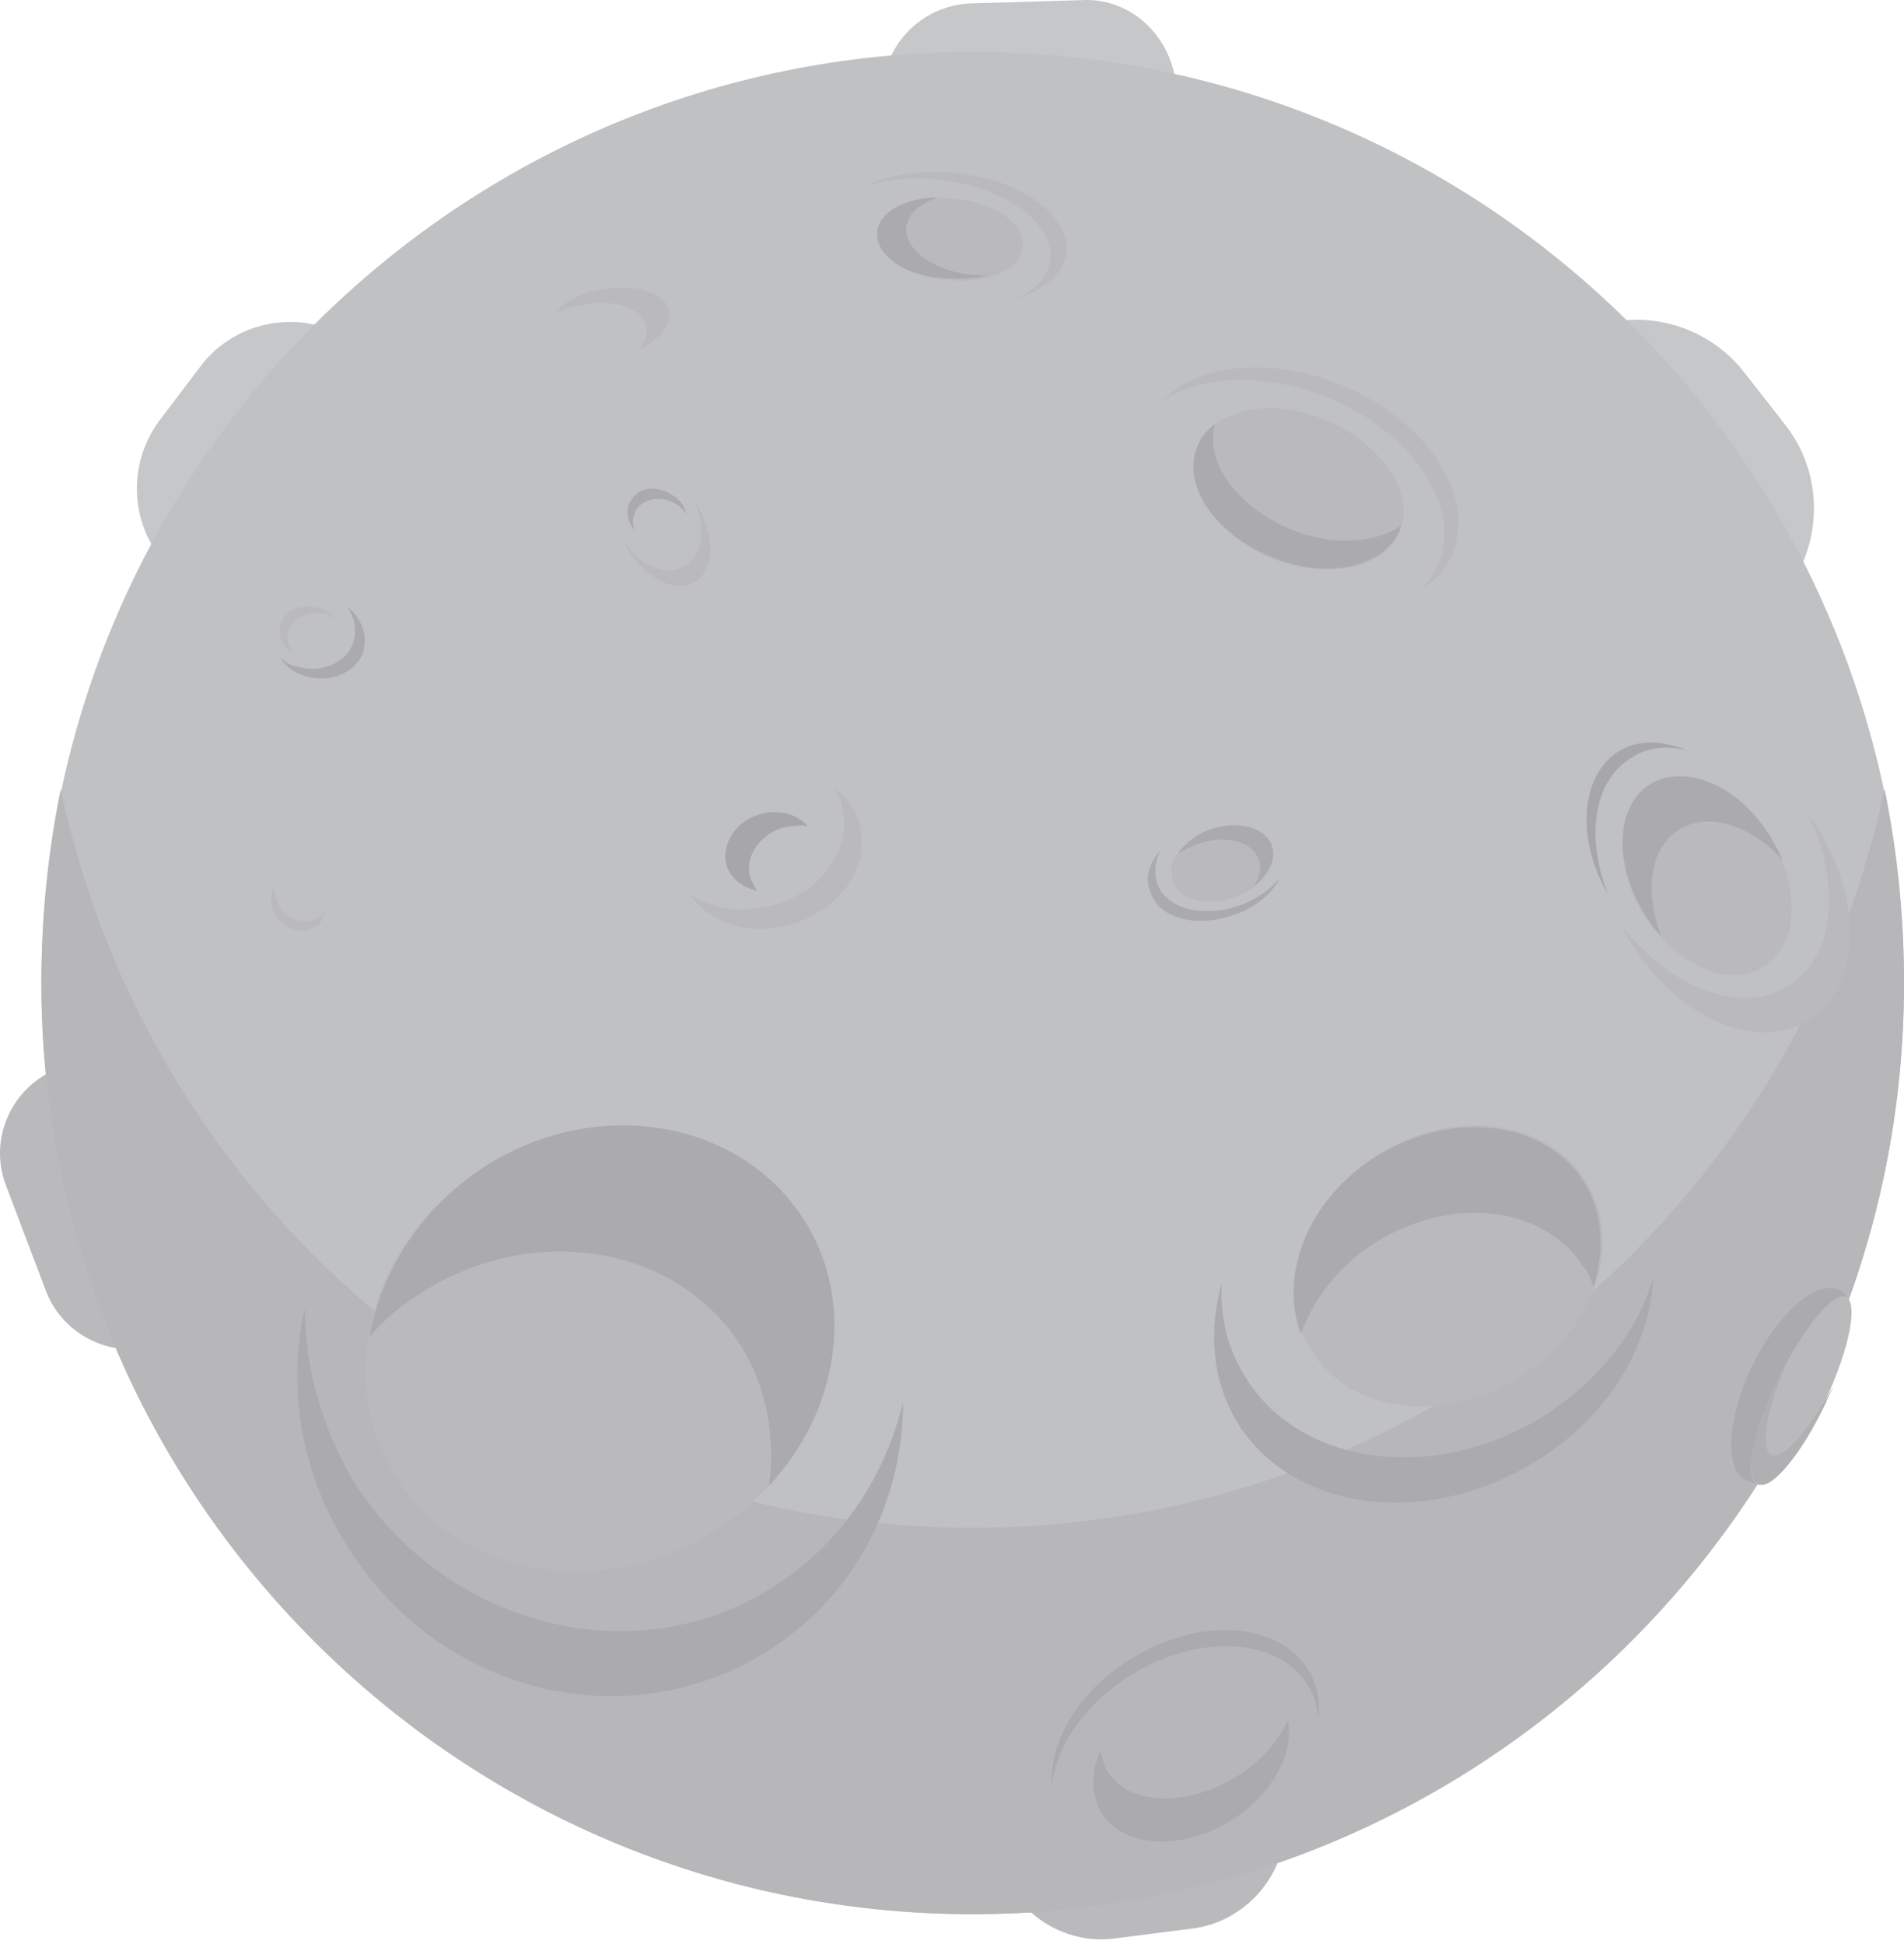 <svg width="47" height="48" viewBox="0 0 47 48" fill="none" xmlns="http://www.w3.org/2000/svg">
<g opacity="0.4">
<path d="M28.601 40.914L26.726 41.154C25.289 41.313 24.211 42.67 24.411 44.107L24.57 45.544C24.73 46.981 26.087 48.058 27.524 47.859L29.4 47.619C30.836 47.459 31.914 46.102 31.714 44.666L31.555 43.229C31.395 41.752 30.078 40.714 28.601 40.914Z" fill="#525357"/>
<path d="M7.488 29.459L6.49 26.825C6.051 25.708 4.774 25.109 3.617 25.548L1.422 26.386C0.304 26.825 -0.295 28.102 0.144 29.26L1.142 31.894C1.581 33.011 2.858 33.61 4.016 33.171L6.211 32.333C7.329 31.854 7.927 30.577 7.488 29.459Z" fill="#525357"/>
<path d="M4.934 9.064L3.936 10.382C3.018 11.619 3.257 13.375 4.495 14.293L5.452 15.011C6.69 15.929 8.446 15.69 9.364 14.453L10.361 13.135C11.28 11.898 11.04 10.142 9.803 9.224L8.845 8.506C7.608 7.588 5.852 7.827 4.934 9.064Z" fill="#717275"/>
<path d="M26.685 0.004L23.971 0.084C22.734 0.124 21.736 1.162 21.776 2.439L21.856 4.714C21.896 5.951 22.934 6.949 24.211 6.909L26.925 6.829C28.162 6.789 29.16 5.752 29.12 4.475L29.04 2.2C28.96 0.922 27.923 -0.075 26.685 0.004Z" fill="#717275"/>
<path d="M37.74 13.375L38.738 14.652C39.895 16.129 42.051 16.368 43.487 15.211C44.964 14.053 45.204 11.898 44.046 10.461L43.048 9.184C41.891 7.707 39.736 7.468 38.299 8.625C36.862 9.783 36.583 11.898 37.74 13.375Z" fill="#717275"/>
<path d="M1.022 24.271C1.022 36.963 11.319 47.26 24.011 47.26C36.703 47.26 47 36.963 47 24.271C47 11.579 36.703 1.282 24.011 1.282C11.319 1.282 1.022 11.579 1.022 24.271Z" fill="#626367"/>
<path d="M24.011 37.721C35.066 37.721 44.326 29.898 46.521 19.481C46.84 21.038 47 22.634 47 24.271C47 36.963 36.703 47.26 24.011 47.26C11.319 47.26 1.022 36.963 1.022 24.271C1.022 22.634 1.181 21.038 1.501 19.481C3.696 29.938 12.955 37.721 24.011 37.721Z" fill="#4A4B4F"/>
<path d="M29.559 11.02C29.16 11.938 29.958 13.175 31.355 13.774C32.752 14.333 34.188 14.053 34.548 13.136C34.947 12.218 34.148 10.98 32.752 10.382C31.395 9.783 29.958 10.102 29.559 11.02Z" fill="#525357"/>
<path d="M35.506 13.934C36.105 12.537 34.867 10.661 32.792 9.823C31.235 9.184 29.639 9.264 28.681 9.903C29.559 8.985 31.355 8.785 33.111 9.504C35.226 10.382 36.424 12.218 35.865 13.654C35.705 14.014 35.466 14.333 35.107 14.532C35.266 14.373 35.386 14.173 35.506 13.934Z" fill="#525357"/>
<path d="M29.559 11.02C29.639 10.781 29.799 10.621 29.998 10.461C29.719 11.379 30.517 12.497 31.834 13.056C32.872 13.495 33.949 13.415 34.588 12.976C34.588 13.016 34.548 13.056 34.548 13.096C34.149 14.014 32.712 14.333 31.355 13.734C29.998 13.175 29.16 11.978 29.559 11.02Z" fill="#2C2D32"/>
<path d="M21.654 5.712C21.574 6.271 22.333 6.829 23.33 6.909C24.328 7.029 25.206 6.67 25.246 6.111C25.326 5.552 24.568 4.993 23.57 4.914C22.572 4.794 21.694 5.153 21.654 5.712Z" fill="#525357"/>
<path d="M16.906 13.974C17.345 13.734 17.425 13.016 17.145 12.377C17.185 12.417 17.225 12.497 17.265 12.577C17.664 13.295 17.624 14.093 17.145 14.373C16.666 14.652 15.948 14.293 15.509 13.575C15.469 13.495 15.429 13.455 15.429 13.375C15.788 13.974 16.427 14.253 16.906 13.974Z" fill="#525357"/>
<path d="M25.927 6.39C26.007 5.512 24.81 4.634 23.213 4.435C22.535 4.355 21.896 4.435 21.377 4.594C21.936 4.315 22.734 4.195 23.612 4.275C25.209 4.435 26.406 5.313 26.326 6.231C26.286 6.75 25.767 7.149 25.089 7.388C25.568 7.149 25.887 6.829 25.927 6.39Z" fill="#525357"/>
<path d="M21.657 5.712C21.697 5.233 22.376 4.874 23.174 4.874C22.735 4.994 22.416 5.273 22.376 5.592C22.296 6.151 23.054 6.71 24.052 6.79C24.172 6.79 24.331 6.829 24.451 6.79C24.132 6.869 23.733 6.909 23.334 6.869C22.336 6.829 21.578 6.271 21.657 5.712Z" fill="#2C2D32"/>
<path d="M40.735 19.362C39.857 19.881 39.817 21.357 40.575 22.595C41.374 23.832 42.691 24.43 43.529 23.872C44.407 23.353 44.447 21.876 43.688 20.639C42.93 19.402 41.613 18.803 40.735 19.362Z" fill="#525357"/>
<path d="M40.254 18.723C39.336 19.282 39.136 20.679 39.695 22.076C38.897 20.719 39.016 19.162 39.934 18.564C40.413 18.244 41.052 18.284 41.65 18.524C41.132 18.404 40.653 18.444 40.254 18.723Z" fill="#23242A"/>
<path d="M44.126 24.351C45.323 23.632 45.483 21.716 44.565 20C44.644 20.12 44.764 20.28 44.844 20.399C46.001 22.235 45.922 24.39 44.644 25.189C43.367 25.987 41.411 25.149 40.254 23.273C40.174 23.153 40.094 22.994 40.015 22.834C41.212 24.39 42.968 25.069 44.126 24.351Z" fill="#525357"/>
<path d="M40.733 19.362C41.611 18.843 42.928 19.402 43.687 20.639C43.806 20.838 43.926 21.038 44.006 21.238C43.208 20.36 42.17 20.04 41.452 20.479C40.733 20.918 40.573 22.036 41.013 23.113C40.853 22.954 40.733 22.794 40.613 22.595C39.815 21.317 39.895 19.881 40.733 19.362Z" fill="#2C2D32"/>
<path d="M34.028 28.502C32.153 29.659 31.434 31.854 32.392 33.371C33.35 34.887 35.625 35.167 37.501 34.009C39.377 32.852 40.095 30.657 39.137 29.14C38.179 27.623 35.864 27.344 34.028 28.502Z" fill="#525357"/>
<path d="M39.098 31.295C38.14 29.779 35.865 29.499 33.989 30.657C33.071 31.215 32.433 32.053 32.113 32.932C31.555 31.455 32.313 29.579 33.989 28.541C35.865 27.384 38.14 27.663 39.098 29.18C39.577 29.938 39.617 30.896 39.337 31.774C39.258 31.575 39.218 31.415 39.098 31.295Z" fill="#2C2D32"/>
<path d="M30.156 31.694C30.116 32.453 30.276 33.211 30.675 33.889C31.952 36.124 35.185 36.643 37.899 35.087C39.376 34.209 40.413 32.932 40.812 31.535C40.733 33.291 39.615 35.127 37.699 36.204C34.985 37.761 31.753 37.242 30.475 35.007C29.917 34.009 29.837 32.812 30.156 31.694Z" fill="#2C2D32"/>
<path d="M32.273 41.592C31.555 40.435 29.599 40.315 27.923 41.353C26.765 42.071 26.047 43.149 25.967 44.107C25.887 43.029 26.606 41.752 27.923 40.954C29.599 39.916 31.515 40.036 32.273 41.193C32.513 41.553 32.593 41.992 32.553 42.431C32.513 42.111 32.433 41.832 32.273 41.592Z" fill="#2C2D32"/>
<path d="M27.163 43.229C27.203 43.388 27.243 43.548 27.323 43.708C27.842 44.586 29.279 44.626 30.516 43.867C31.115 43.508 31.554 42.989 31.793 42.471C31.953 43.309 31.394 44.306 30.396 44.945C29.159 45.703 27.762 45.623 27.203 44.785C26.924 44.306 26.924 43.748 27.163 43.229Z" fill="#2C2D32"/>
<path d="M11.997 28.781C9.203 30.537 8.205 33.969 9.762 36.444C11.318 38.918 14.83 39.557 17.624 37.801C20.418 36.045 21.416 32.612 19.859 30.138C18.303 27.663 14.79 27.025 11.997 28.781Z" fill="#525357"/>
<path d="M18.304 33.251C16.747 30.776 13.235 30.138 10.441 31.894C9.922 32.213 9.483 32.572 9.124 33.011C9.404 31.375 10.401 29.819 11.998 28.781C14.792 27.025 18.304 27.663 19.86 30.138C21.138 32.173 20.699 34.847 18.982 36.683C19.142 35.526 18.942 34.289 18.304 33.251Z" fill="#2C2D32"/>
<path d="M7.526 32.293C7.526 33.73 7.925 35.206 8.723 36.563C10.998 40.156 15.628 41.353 19.06 39.198C20.776 38.12 21.854 36.444 22.293 34.608C22.293 37.082 21.096 39.437 18.901 40.794C15.428 42.949 10.798 41.792 8.563 38.16C7.406 36.324 7.087 34.209 7.526 32.293Z" fill="#2C2D32"/>
<path d="M28.96 21.756C29.12 22.235 29.798 22.395 30.477 22.155C31.155 21.916 31.554 21.357 31.395 20.878C31.235 20.399 30.556 20.24 29.878 20.479C29.2 20.719 28.76 21.277 28.96 21.756Z" fill="#525357"/>
<path d="M28.642 20.998C28.523 21.238 28.483 21.517 28.562 21.796C28.762 22.435 29.68 22.674 30.598 22.355C31.037 22.195 31.356 21.956 31.596 21.677C31.396 22.076 30.957 22.435 30.438 22.595C29.52 22.914 28.602 22.674 28.403 22.036C28.243 21.677 28.363 21.317 28.642 20.998Z" fill="#2C2D32"/>
<path d="M31.076 21.238C30.916 20.759 30.237 20.599 29.559 20.838C29.359 20.918 29.2 20.998 29.08 21.078C29.24 20.838 29.519 20.599 29.878 20.479C30.557 20.24 31.235 20.439 31.395 20.878C31.515 21.198 31.315 21.597 30.956 21.876C31.076 21.677 31.155 21.437 31.076 21.238Z" fill="#2C2D32"/>
<path d="M18.702 20.12C19.181 19.96 19.66 20.08 19.939 20.399C19.74 20.359 19.5 20.399 19.301 20.439C18.702 20.639 18.343 21.238 18.543 21.716C18.582 21.796 18.622 21.916 18.702 21.996C18.343 21.916 18.064 21.716 17.944 21.397C17.784 20.918 18.104 20.32 18.702 20.12Z" fill="#23242A"/>
<path d="M19.062 22.355C20.3 22.036 21.058 20.918 20.779 19.881C20.739 19.681 20.659 19.521 20.539 19.402C20.858 19.641 21.138 19.96 21.218 20.36C21.497 21.397 20.739 22.475 19.501 22.834C18.503 23.113 17.506 22.794 17.027 22.076C17.546 22.435 18.304 22.555 19.062 22.355Z" fill="#525357"/>
<path d="M6.769 21.876C6.769 22.076 6.809 22.235 6.928 22.435C7.168 22.754 7.607 22.834 7.886 22.634C7.926 22.595 7.966 22.555 8.006 22.475C8.006 22.634 7.926 22.794 7.806 22.874C7.527 23.074 7.128 22.994 6.848 22.674C6.649 22.435 6.649 22.116 6.769 21.876Z" fill="#525357"/>
<path d="M16.706 12.457C16.347 12.217 15.908 12.297 15.708 12.577C15.628 12.736 15.588 12.896 15.668 13.095C15.469 12.856 15.429 12.577 15.588 12.337C15.788 12.018 16.227 11.978 16.586 12.217C16.786 12.337 16.905 12.497 16.945 12.696C16.866 12.577 16.786 12.497 16.706 12.457Z" fill="#2C2D32"/>
<path d="M6.927 15.41C7.047 15.051 7.446 14.892 7.885 15.011C8.045 15.051 8.204 15.171 8.324 15.291C8.244 15.251 8.165 15.211 8.085 15.171C7.686 15.051 7.247 15.211 7.127 15.57C7.047 15.77 7.127 15.969 7.247 16.129C6.967 15.969 6.847 15.69 6.927 15.41Z" fill="#525357"/>
<path d="M15.948 8.067C15.869 7.588 15.11 7.348 14.272 7.548C14.033 7.588 13.833 7.668 13.674 7.747C13.913 7.468 14.312 7.229 14.831 7.149C15.669 6.989 16.427 7.229 16.507 7.668C16.587 8.027 16.268 8.386 15.789 8.625C15.909 8.466 15.989 8.266 15.948 8.067Z" fill="#525357"/>
<path d="M43.249 33.73C43.887 32.413 44.845 31.575 45.404 31.854C45.524 31.894 45.564 32.014 45.603 32.014C45.244 32.133 44.446 32.892 43.887 34.049C43.368 35.167 43.408 36.204 43.528 36.603C43.328 36.683 43.169 36.564 43.129 36.564C42.57 36.364 42.61 35.047 43.249 33.73Z" fill="#2C2D32"/>
<path d="M43.887 34.049C43.288 35.326 43.049 36.484 43.368 36.643C43.687 36.803 44.446 35.885 45.044 34.608C45.643 33.331 45.883 32.173 45.563 32.014C45.244 31.894 44.526 32.772 43.887 34.049Z" fill="#525357"/>
<path d="M43.887 34.049C43.927 33.929 44.007 33.81 44.087 33.69C43.608 34.807 43.448 35.765 43.727 35.925C44.007 36.045 44.645 35.326 45.244 34.249C45.204 34.368 45.124 34.488 45.084 34.608C44.486 35.885 43.727 36.803 43.408 36.643C43.049 36.484 43.288 35.326 43.887 34.049Z" fill="#393A3F"/>
<path d="M7.288 16.448C7.927 16.648 8.565 16.368 8.725 15.85C8.805 15.57 8.765 15.251 8.565 14.971C8.925 15.251 9.084 15.69 8.965 16.089C8.805 16.608 8.126 16.887 7.528 16.688C7.248 16.608 7.049 16.448 6.889 16.209C7.009 16.328 7.129 16.408 7.288 16.448Z" fill="#2C2D32"/>
</g>
</svg>
